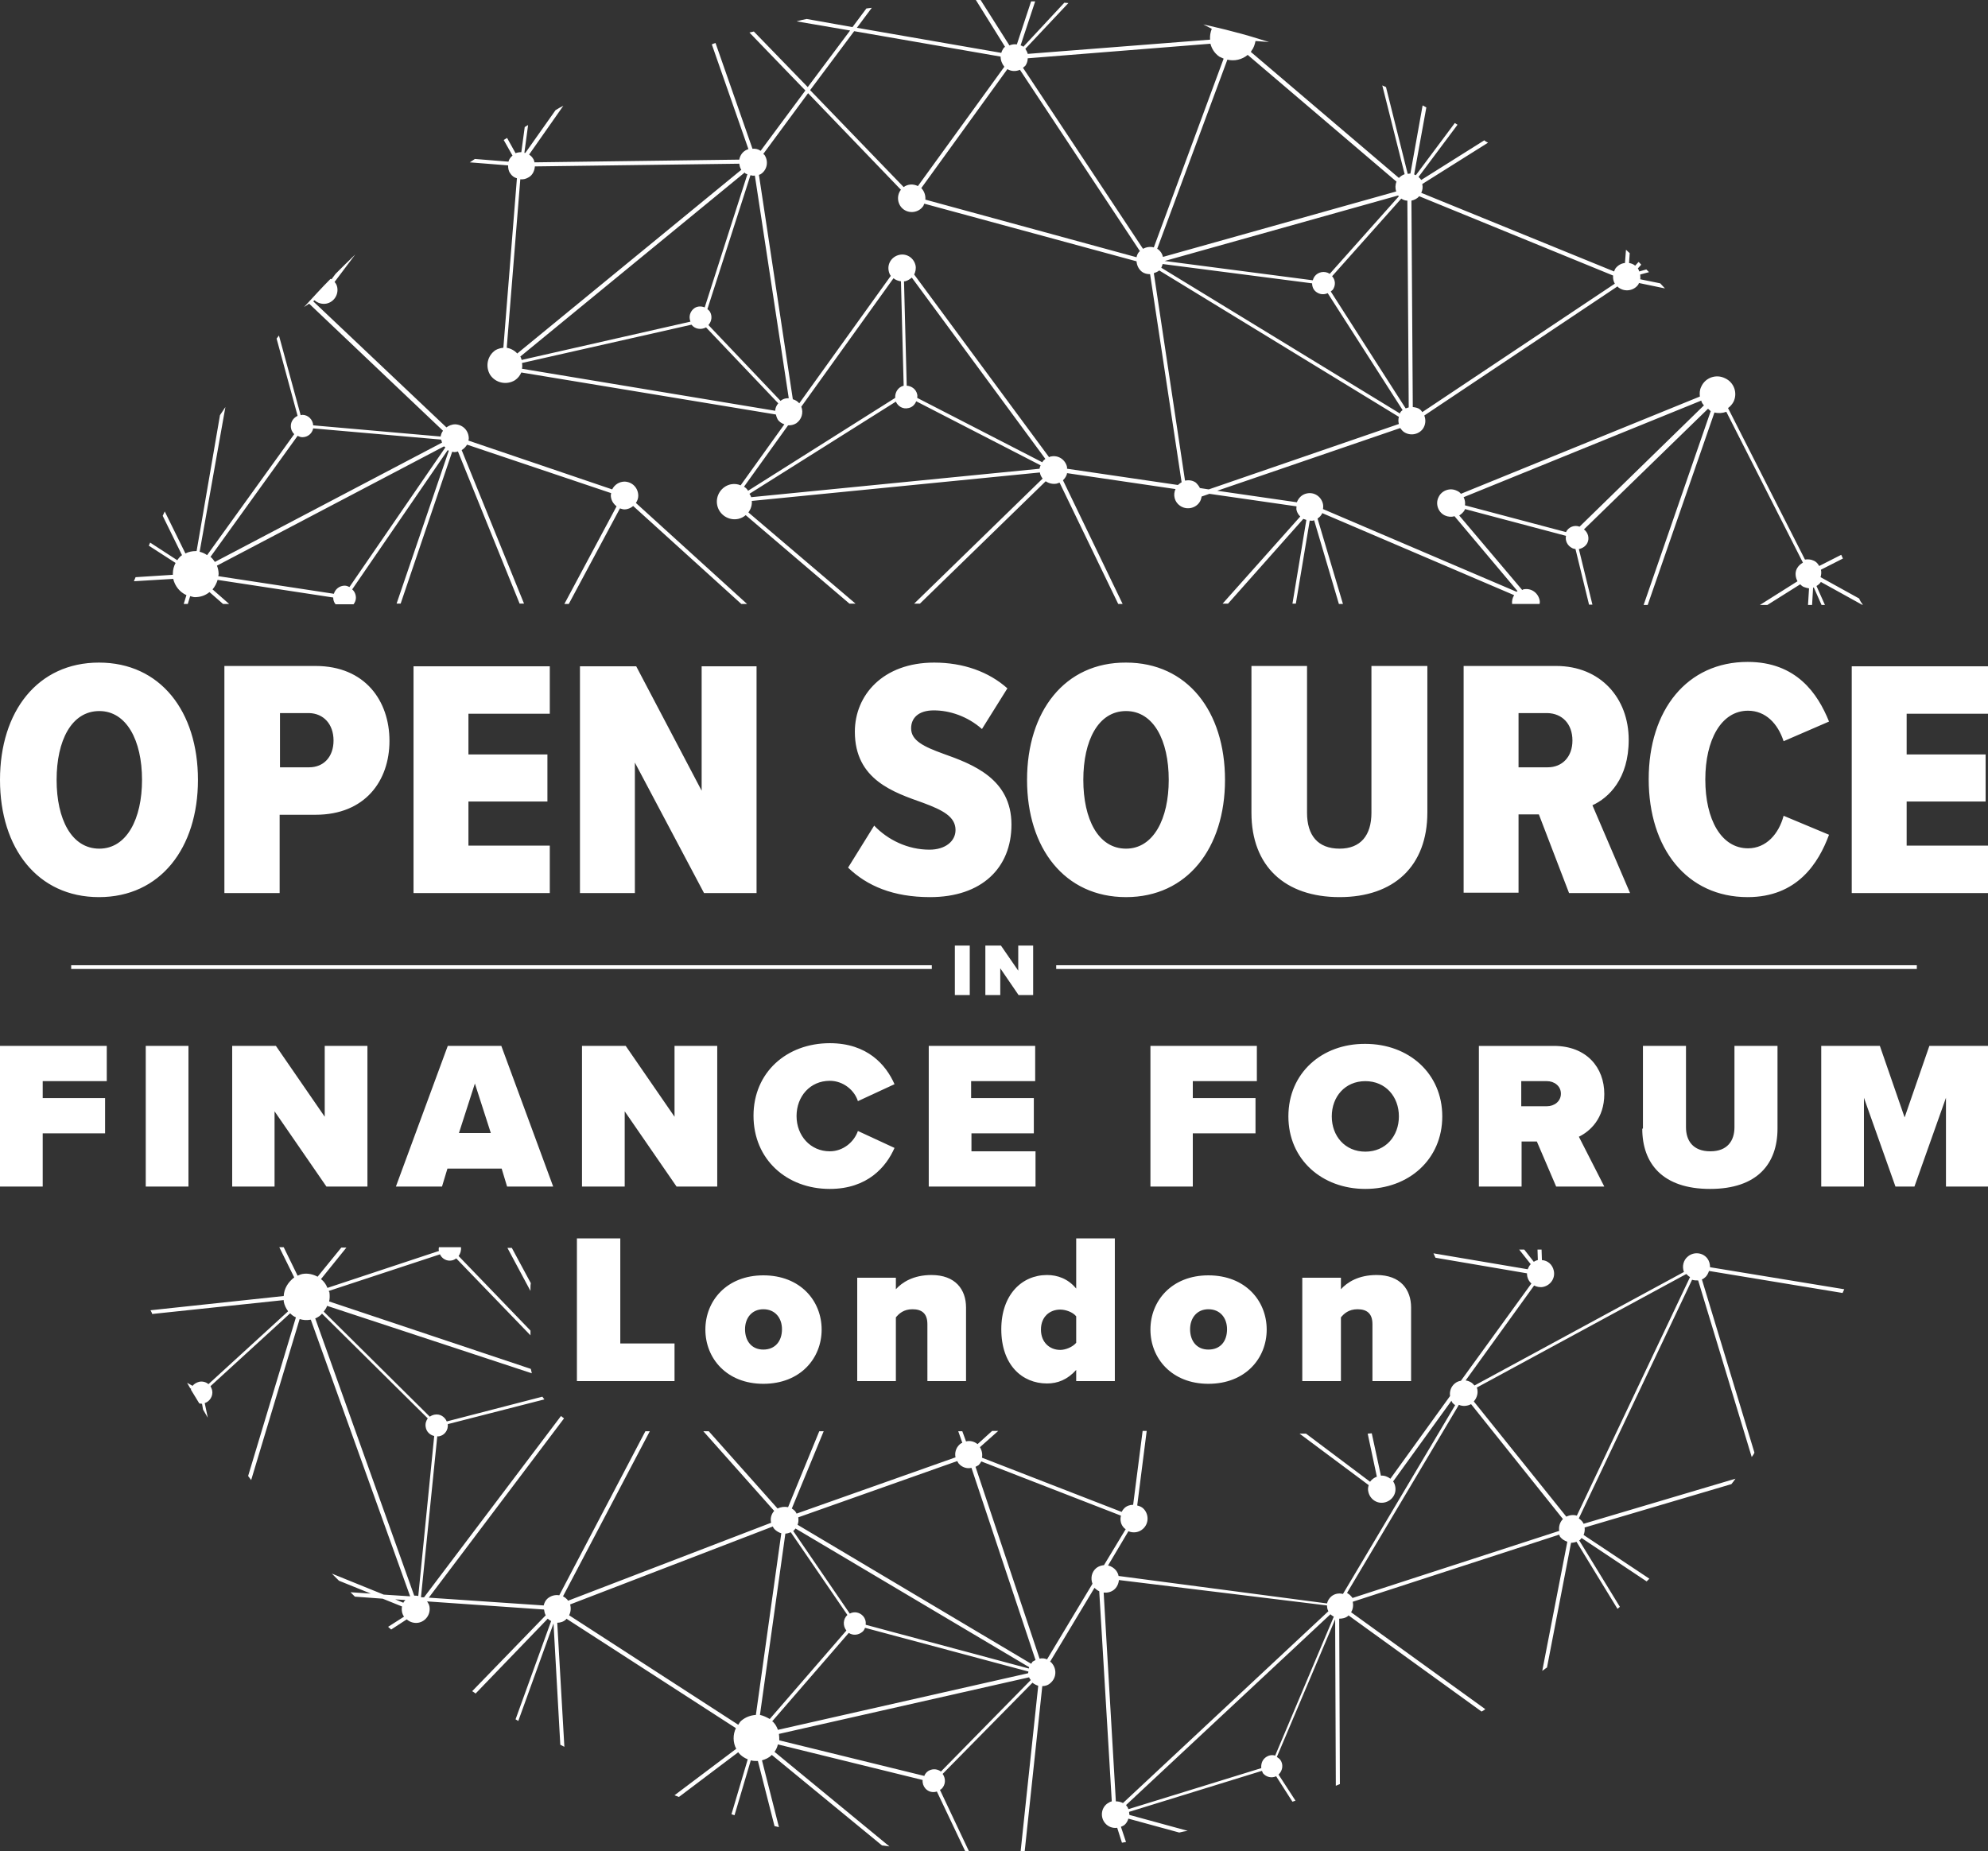 <?xml version="1.0" encoding="utf-8"?>
<!-- Generator: Adobe Illustrator 26.0.2, SVG Export Plug-In . SVG Version: 6.00 Build 0)  -->
<svg version="1.1" id="Layer_1" xmlns="http://www.w3.org/2000/svg" xmlns:xlink="http://www.w3.org/1999/xlink" x="0px" y="0px"
	 viewBox="0 0 586.5 546.2" style="enable-background:new 0 0 586.5 546.2;" xml:space="preserve">
<rect x="0" y="0" width="586.5" height="546.2" fill="#333333" stroke="none"/>
<style type="text/css">
	.st0{fill:#FFFFFF;}
</style>
<g>
	<path class="st0" d="M404.9,407.5h11.4v-21.7c0-5.3-3.1-9.6-10.2-9.6c-5.4,0-8.7,2.2-10.5,4.2V377h-11.4v30.5h11.4v-18.8
		c0.9-1.1,2.3-2.4,4.9-2.4c2.7,0,4.4,1.2,4.4,4.4V407.5z M356.5,398.2c-3.5,0-5.4-2.6-5.4-6c0-3.3,2-5.9,5.4-5.9
		c3.5,0,5.5,2.6,5.5,5.9C362,395.7,360.1,398.2,356.5,398.2 M356.5,408.3c10.9,0,17.2-7.5,17.2-16s-6.3-16-17.2-16
		c-10.8,0-17.1,7.5-17.1,16S345.7,408.3,356.5,408.3 M317.5,396.2c-1.1,1.3-3.2,2.1-4.7,2.1c-3.1,0-5.7-2.2-5.7-6
		c0-3.8,2.6-5.9,5.7-5.9c1.5,0,3.7,0.7,4.7,2V396.2z M317.5,407.5h11.4v-42.1h-11.4v14.8c-2.4-2.9-5.5-4-8.6-4
		c-7.5,0-13.5,5.9-13.5,16c0,10.5,6.1,16,13.5,16c3.1,0,6-1.1,8.6-4V407.5z M273.6,407.5h11.4v-21.7c0-5.3-3.1-9.6-10.2-9.6
		c-5.4,0-8.7,2.2-10.5,4.2V377h-11.4v30.5h11.4v-18.8c0.9-1.1,2.3-2.4,4.9-2.4c2.7,0,4.4,1.2,4.4,4.4V407.5z M225.2,398.2
		c-3.5,0-5.4-2.6-5.4-6c0-3.3,2-5.9,5.4-5.9c3.5,0,5.5,2.6,5.5,5.9C230.7,395.7,228.7,398.2,225.2,398.2 M225.2,408.3
		c10.9,0,17.2-7.5,17.2-16s-6.3-16-17.2-16c-10.8,0-17.1,7.5-17.1,16S214.4,408.3,225.2,408.3 M170.2,407.5H199v-11.1h-16v-31h-12.8
		V407.5z"/>
	<path class="st0" d="M93,389c0.8-0.3,1.5-0.8,2-1.4l31.2,30.9c-0.5,0.7-0.8,1.6-0.6,2.6c0.2,1.3,1.2,2.3,2.5,2.6l-4.7,47.2
		c-0.4-0.1-0.8-0.1-1.2-0.1L93,389z M119.6,472.1c-0.2,0.2-0.5,0.5-0.6,0.8l-2.4-1L119.6,472.1z M167.9,476.6c0.5-1,0.6-2.1,0.3-3.2
		l59.8-23c0.1,0.3,0.3,0.6,0.5,0.8c0.6,0.6,1.3,1,2,1.2L223,506c-1.5,0.1-3,0.6-4.3,1.7c-0.4,0.3-0.6,0.8-0.9,1.2L167.9,476.6z
		 M224.2,506l7.5-53.5c0.5,0,1.1-0.2,1.6-0.4l16.7,24.4c-1.3,1.2-1.4,3.2-0.3,4.6l-22.6,26.1C226.2,506.7,225.2,506.2,224.2,506
		 M227.8,507.9l22.6-26.1c1.2,0.8,2.8,0.7,4-0.3c0.4-0.3,0.6-0.7,0.8-1.2l48.2,12.9c0,0.2-0.1,0.4-0.1,0.5l-73.8,16.7
		c-0.3-0.8-0.7-1.6-1.3-2.2C228.2,508.1,228,508,227.8,507.9 M229.8,511.6l73.8-16.7c0.1,0.3,0.3,0.6,0.5,0.8l-26.5,27
		c-1.2-0.9-2.9-0.9-4.1,0.1c-0.4,0.4-0.7,0.8-0.8,1.2l-42.8-10.5C229.9,512.9,229.9,512.3,229.8,511.6 M304.2,490.9l-68.9-41
		c0.3-0.7,0.3-1.5,0.2-2.2l46.9-16.6c0.2,0.3,0.3,0.6,0.5,0.8c1,1.1,2.4,1.5,3.7,1.2l18.9,56.7c-0.3,0.2-0.6,0.3-0.9,0.5
		C304.5,490.5,304.4,490.7,304.2,490.9 M287.8,432.8c0.3-0.2,0.6-0.3,0.9-0.5c0.3-0.3,0.6-0.7,0.8-1.1l41.2,16
		c-0.3,1.2-0.1,2.6,0.9,3.6c0.1,0.2,0.3,0.2,0.5,0.4l-6.4,10.6c-0.8,0.1-1.5,0.3-2.2,0.8c-1.5,1.2-1.8,3.1-1.2,4.7l-13.4,22.3
		c-0.7-0.3-1.5-0.4-2.2-0.2L287.8,432.8z M325.6,469.9c1,0.1,2.1-0.1,3-0.8c0.9-0.7,1.4-1.8,1.5-2.9l61.4,7.5c0,0.6,0.1,1.2,0.4,1.7
		l-60.6,56.6c-0.6-0.3-1.3-0.5-2.1-0.5L325.6,469.9z M332.2,532.6l60.3-56.3c0.3,0.3,0.6,0.5,1,0.7l-17.3,41c-1-0.3-2-0.1-2.9,0.6
		c-1,0.8-1.3,2-1.2,3.1l-39.2,12.1c-0.1-0.3-0.2-0.6-0.5-0.9C332.3,532.7,332.3,532.7,332.2,532.6 M303.6,491.9c0,0.1,0,0.3-0.1,0.4
		l-48.1-12.9c0.1-0.9-0.1-1.8-0.8-2.6c-1-1.1-2.6-1.4-3.9-0.7l-16.7-24.4c0.1,0,0.1-0.1,0.2-0.1c0.2-0.2,0.3-0.4,0.5-0.6
		L303.6,491.9z M397.4,470l33-55.5c1.1,0.5,2.5,0.4,3.6-0.2l27.1,33.9c-0.9,0.9-1.3,2.2-1.1,3.5l-61,19.8c-0.1-0.1-0.1-0.3-0.3-0.4
		C398.3,470.6,397.9,470.3,397.4,470 M434.8,413.5c1-1.1,1.4-2.7,0.9-4.1l61.8-33.5c0,0,0,0.1,0.1,0.1c0.3,0.3,0.6,0.6,1,0.8
		l-33.4,70.4c-1-0.3-2.1-0.2-3.1,0.3L434.8,413.5z M83.7,382.4l-39.3,4.2c0.2,0.4,0.4,0.7,0.5,1.1l38.8-4.1c0,0.1,0,0.2,0,0.4
		c0.2,1.1,0.7,2.1,1.3,2.9l-23.5,21.5c-0.7-0.6-1.7-0.9-2.7-0.7c-0.8,0.2-1.5,0.6-2,1.2l-1.6-0.9c0.3,0.5,0.6,1.1,0.9,1.6l0.3,0.2
		c0,0.1,0,0.1-0.1,0.2c0.8,1.4,1.7,2.7,2.5,4.1c0.3,0,0.5,0.1,0.8,0.1l0.3,1.7c0.5,0.8,0.9,1.6,1.4,2.4l-0.9-4.3
		c1.5-0.5,2.5-2.1,2.2-3.7c-0.1-0.5-0.3-0.9-0.5-1.3l23.5-21.5c0.5,0.5,1,0.9,1.7,1.2l-14.1,46.8c0.3,0.4,0.6,0.8,0.9,1.2l14.3-47.5
		c1,0.3,2.1,0.4,3.1,0.2c0.1,0,0.1,0,0.2,0L121,471l-7.8-0.5l-15.3-6.2c0.7,0.7,1.4,1.4,2.1,2.1l9.4,3.8l-6-0.4
		c0.4,0.4,0.8,0.8,1.3,1.3l8.2,0.6l5.7,2.3c-0.1,0.5-0.1,1,0,1.6c0.1,0.5,0.3,1,0.6,1.4l-4.7,3c0.3,0.3,0.6,0.5,0.9,0.8l4.6-3
		c0.9,0.8,2.1,1.2,3.4,1c2.2-0.4,3.7-2.5,3.3-4.8c-0.1-0.6-0.4-1-0.7-1.5l34.5,2.4c0.1,0.6,0.2,1.2,0.5,1.7L139.3,499
		c0.3,0.2,0.7,0.4,1,0.7l21.3-22.1c0.3,0.3,0.6,0.5,1,0.7l-10.5,29c0.3,0.2,0.6,0.3,0.8,0.5l10.4-28.8l2,35.8
		c0.4,0.2,0.8,0.4,1.2,0.6l-2.1-36.6c0.9,0,1.9-0.3,2.6-1c0.1-0.1,0.1-0.1,0.1-0.2l50,32.3c-0.9,1.9-0.9,4.2,0.1,6.1l-18.2,13.7
		c0.4,0.2,0.9,0.3,1.3,0.5l17.5-13.2c0.1,0.1,0.1,0.2,0.2,0.3c0.7,0.8,1.6,1.4,2.6,1.8l-4.8,16.2c0.3,0.1,0.6,0.2,0.9,0.3l4.8-16.2
		c0.7,0.2,1.4,0.2,2.1,0.2l4.9,19.2c0.4,0.1,0.9,0.2,1.3,0.3l-5-19.7c1-0.3,2-0.7,2.8-1.5c0,0,0.1-0.1,0.1-0.1l32.5,26.7
		c0.7,0.1,1.5,0.2,2.2,0.3l-33.9-27.9c0.5-0.7,0.8-1.4,1-2.2l42.7,10.5c-0.1,0.9,0.2,1.8,0.8,2.5c0.9,1,2.2,1.3,3.4,0.9l8.4,17.7
		c0.4,0,0.7,0,1.1,0l-8.6-18.2c0.1-0.1,0.3-0.1,0.4-0.2c1.3-1.2,1.4-3.1,0.4-4.5l26.5-26.9c0.5,0.4,1.1,0.7,1.7,0.9l-5.2,48.9
		c0.4,0,0.8,0,1.2,0l5.2-48.8c0.9,0,1.8-0.3,2.5-1c1.7-1.5,1.8-4.1,0.3-5.8c-0.1-0.2-0.3-0.3-0.5-0.4l13.1-21.8
		c0.4,0.4,0.9,0.8,1.4,1l3.7,62c-0.5,0.1-0.9,0.4-1.4,0.7c-1.8,1.4-2,4-0.6,5.7c0.9,1.1,2.3,1.6,3.6,1.4l1.4,4.4
		c0.4-0.1,0.8-0.1,1.2-0.2l-1.5-4.5c0.3-0.1,0.7-0.3,1-0.5c0.6-0.5,1-1.2,1.2-1.9l15,4.1c0.8-0.2,1.7-0.4,2.5-0.5l-17.2-4.7
		c0-0.3-0.1-0.6-0.1-0.9l39.2-12.1c0.1,0.2,0.2,0.5,0.3,0.7c1,1.2,2.6,1.5,3.9,0.9l4.8,7.5c0.3-0.1,0.6-0.2,0.9-0.3l-5-7.7
		c1.3-1.2,1.5-3.2,0.4-4.5c-0.3-0.3-0.6-0.5-0.9-0.7l17.2-40.6l0.2,49.1c0.4-0.2,0.8-0.3,1.2-0.5l-0.2-48.8c0.9,0,1.9-0.2,2.6-0.8
		c0.1,0,0.1-0.1,0.1-0.2l39.3,28.4c0.4-0.2,0.7-0.4,1.1-0.7l-39.6-28.6c0.6-0.9,0.7-2.1,0.5-3.1l60.9-19.8c0.1,0.3,0.2,0.6,0.4,0.8
		c0.5,0.6,1.2,1,2,1.3l-7.4,38.1c0.5-0.3,0.9-0.7,1.4-1l7.1-36.8c0.5,0,1.1-0.1,1.6-0.3l12.1,19.8c0.2-0.2,0.5-0.4,0.7-0.6l-12-19.6
		c0.1,0,0.1-0.1,0.2-0.1c0.2-0.2,0.3-0.4,0.5-0.6l19.2,12.8c0.3-0.3,0.6-0.6,0.8-0.8l-19.4-12.9c0.3-0.7,0.4-1.5,0.3-2.2l43.3-12.8
		c0.4-0.5,0.8-1,1.2-1.6l-44.8,13.3c-0.1-0.3-0.3-0.5-0.5-0.8c-0.3-0.3-0.6-0.6-0.9-0.8l33.4-70.4c0.6,0.2,1.2,0.2,1.8,0.2
		l15.8,52.1c0.3-0.4,0.6-0.8,0.8-1.3l-15.5-51.1c0.3-0.1,0.6-0.3,0.8-0.5c0.7-0.5,1-1.2,1.3-2l39.4,6.5c0.2-0.4,0.3-0.7,0.5-1.1
		l-39.6-6.5c0-0.9-0.2-1.8-0.8-2.6c-1.4-1.8-4-2-5.7-0.6c-1.4,1.1-1.8,3-1.2,4.6l-61.8,33.5c0,0,0-0.1-0.1-0.1
		c-0.6-0.8-1.6-1.3-2.5-1.4l20.2-28c0.8,0.4,1.8,0.6,2.7,0.4c2.2-0.5,3.6-2.6,3.1-4.8c-0.4-1.8-1.8-3-3.5-3.1l-0.1-3.1h-1.2l0.1,3.1
		c0,0-0.1,0-0.1,0c-0.4,0.1-0.8,0.3-1.1,0.5l-2.8-3.6h-1.5l3.4,4.3c-0.4,0.4-0.7,1-0.9,1.5l-27.8-4.7c0.2,0.4,0.4,0.9,0.6,1.3
		l27,4.6c0,0.3,0,0.6,0.1,1c0.2,0.8,0.6,1.5,1.2,2l-20.8,28.7c-0.6,0.1-1.2,0.3-1.8,0.8c-1.1,0.9-1.6,2.3-1.4,3.7l-17.6,24.4
		c-0.8-0.6-1.8-1-2.8-0.9l-2.7-12.5c-0.4,0-0.8,0.1-1.2,0.1l2.7,12.7c-0.8,0.3-1.5,0.8-2,1.5l-18.9-14.2h-1.9l20.4,15.2
		c-0.2,0.6-0.3,1.3-0.1,2c0.5,2.2,2.6,3.6,4.8,3.1c2.2-0.5,3.6-2.6,3.1-4.8c-0.1-0.5-0.3-1-0.6-1.4l17.2-23.8
		c0.1,0.2,0.2,0.5,0.4,0.7c0.2,0.2,0.4,0.4,0.7,0.6l-33.1,55.7c-1.2-0.3-2.4-0.1-3.4,0.7c-0.7,0.6-1.1,1.3-1.3,2.1L330,465
		c-0.1-0.6-0.4-1.2-0.8-1.7c-0.6-0.7-1.4-1.2-2.3-1.4l6-10.1c1.4,0.6,3.1,0.4,4.3-0.7c1.7-1.5,1.8-4.1,0.3-5.8
		c-0.5-0.6-1.2-0.9-2-1.1l2.8-22h-1.2l-2.8,21.8c-0.9,0-1.9,0.3-2.6,1c-0.3,0.3-0.6,0.7-0.8,1.1l-41.2-16c0.2-1,0-2.1-0.6-3.1
		l5.4-4.8h-1.8l-4.3,3.9c-1-0.8-2.2-1.1-3.4-0.8l-1.1-3h-1.2l1.2,3.4c-0.3,0.1-0.6,0.3-0.8,0.5c-1.1,1-1.5,2.5-1.2,3.8l-46.9,16.6
		c-0.1-0.3-0.3-0.5-0.5-0.8c-0.3-0.3-0.6-0.5-0.9-0.7l9.4-22.8h-1.3l-9.2,22.4c-1-0.2-2.1-0.1-3.1,0.4l-20.3-22.8h-1.6l20.9,23.5
		c-0.9,1-1.2,2.3-0.9,3.5l-59.9,23c-0.1-0.1-0.2-0.3-0.3-0.4c-0.4-0.4-0.8-0.7-1.2-0.9l25.6-48.7h-1.3L165,470.7
		c-1.2-0.2-2.4,0.1-3.4,0.9c-0.7,0.6-1,1.3-1.2,2.1l-33.9-2.3l39.9-52.9c-0.3-0.2-0.6-0.5-0.9-0.7l-40.4,53.5l-0.7,0
		c-0.1,0-0.1-0.1-0.2-0.1l4.8-47.4c0.2,0,0.3,0,0.5,0c1.7-0.3,2.8-1.9,2.6-3.6l28.5-7.3c-0.2-0.3-0.4-0.5-0.6-0.8l-28.2,7.3
		c-0.6-1.4-2-2.3-3.6-2c-0.5,0.1-1,0.3-1.4,0.6l-31.3-31c0.4-0.5,0.8-1.1,1-1.7l60.4,19.9c-0.1-0.4-0.2-0.9-0.3-1.3L97.1,384
		c0.2-0.8,0.2-1.7,0.1-2.6c0-0.2-0.2-0.3-0.2-0.5l32.8-10.8c0.6,1.3,2,2.1,3.5,1.8c0.5-0.1,0.9-0.3,1.3-0.6l21.9,22.7v-1.4l-21.2-22
		c0.5-0.7,0.8-1.6,0.7-2.6h-6.5c-0.1,0.4-0.1,0.7,0,1.1L96.6,380c-0.4-1-1-1.9-1.9-2.6l7.5-9.3h-1.5l-7,8.6
		c-1.3-0.7-2.9-1.1-4.5-0.8c-0.5,0.1-0.9,0.3-1.4,0.5l-4.1-8.4h-1.3l4.4,8.9C85,378.3,83.8,380.2,83.7,382.4 M156.5,380.9V380
		c0-0.5,0-0.9,0.1-1.4l-5.6-10.4h-1.3L156.5,380.9z M131.4,132l-28.3,41.2c-0.4-0.2-0.9-0.4-1.4-0.4c-1.5,0-2.8,1-3.2,2.4L64.4,170
		c0-0.2,0.1-0.4,0.1-0.6c0-0.9-0.2-1.8-0.5-2.5l67-35.2C131.1,131.8,131.3,131.9,131.4,132 M130.4,130.6l-67,35.2
		c-0.4-0.6-0.8-1.1-1.3-1.5l25.7-35.7c0.4,0.2,0.9,0.4,1.4,0.4c1.6,0,2.9-1.1,3.2-2.6l37.7,3.3C130.3,130,130.3,130.3,130.4,130.6
		 M138.2,130c0-0.2,0.1-0.4,0.1-0.6c0-2.3-1.7-4.1-4-4.2c-1,0-1.9,0.4-2.6,0.9L92.4,88.9l0.4-0.3c0.9,0.8,2.1,1.2,3.4,1
		c2.2-0.4,3.7-2.5,3.3-4.8c-0.1-0.6-0.4-1.2-0.8-1.6l6.1-8.1c-2,1.9-3.9,3.8-5.8,5.7l-1.2,1.6c-0.1-0.1-0.2-0.1-0.3-0.1
		c-2.7,2.7-5.2,5.5-7.8,8.3l1.5-1l39.5,37.5c-0.4,0.5-0.6,1.1-0.7,1.7l-37.6-3.3c-0.1-1.7-1.5-3.1-3.2-3.1c-0.2,0-0.3,0.1-0.5,0.1
		l-6.4-23.5c-0.2,0.3-0.5,0.6-0.7,0.9l6.2,22.8c-1.1,0.5-2,1.6-2,3c0,1,0.4,1.8,1,2.4l-25.7,35.7c-0.7-0.5-1.4-0.8-2.2-1l7.6-42.7
		c-0.5,0.8-1.1,1.6-1.6,2.4L58,162.6c-0.1,0-0.1,0-0.2,0c-1.1,0-2.1,0.2-3.1,0.7l-6.1-12.4c-0.2,0.4-0.4,0.9-0.6,1.3l5.7,11.6
		c-0.6,0.4-1,0.9-1.4,1.5l-8-5.2c-0.1,0.3-0.3,0.6-0.4,0.9l7.9,5.1c-0.5,0.9-0.8,2-0.8,3.1c0,0.1,0,0.2,0,0.4l-11,0.7
		c-0.2,0.4-0.3,0.8-0.5,1.2l11.6-0.7c0.5,2.1,1.9,3.9,3.9,4.8l-0.8,2.6h1.2l0.7-2.3c0.5,0.1,0.9,0.3,1.4,0.3c1.6,0,3.1-0.5,4.3-1.5
		l4,3.5h1.8l-4.9-4.3c0.7-0.8,1.2-1.8,1.5-2.8l34.1,5.2c0,0.7,0.2,1.4,0.7,2h5.3c0.4-0.5,0.7-1.2,0.7-1.9c0-1-0.4-1.9-1.1-2.5
		l28.2-41.1c0.1,0.1,0.2,0.2,0.3,0.2L117,178.1h1.2l15.2-44.8c0.2,0,0.4,0.1,0.7,0.1c0.4,0,0.7-0.1,1-0.2l18.2,44.9h1.3l-18.4-45.3
		c0.7-0.4,1.2-1,1.6-1.6l42.5,14.3c0,0.2-0.1,0.4-0.1,0.6c0,1.4,0.7,2.5,1.7,3.3l-15.4,28.8h1.3l15.1-28.2c0.4,0.1,0.8,0.3,1.3,0.3
		c1,0,1.9-0.4,2.6-1l31.9,28.9h1.7l-32.8-29.8c0.4-0.6,0.7-1.3,0.7-2.1c0-2.3-1.7-4.1-4-4.2c-1.6,0-3,0.9-3.7,2.3L138.2,130z
		 M502.7,119.6L466,155.4c-1.5-0.6-3.3,0.1-4,1.6l-29.8-7.9c0.1-0.8,0-1.6-0.4-2.4l70.1-28.5C502,118.7,502.3,119.2,502.7,119.6
		 M356.6,144.4L354,144c-0.3-0.6-0.7-1.1-1.2-1.6c-1-0.7-2.1-0.8-3.2-0.6l-9.2-61.2c0.6-0.2,1.1-0.4,1.6-0.8l70.7,43.2
		c-0.2,0.7-0.2,1.4,0,2.1L356.6,144.4z M413,122l-70.4-43c0.2-0.4,0.3-0.7,0.4-1.1l44.1,5.7c0,1,0.4,2,1.3,2.6
		c1,0.7,2.2,0.8,3.3,0.3l22.1,34.5c-0.3,0.2-0.5,0.4-0.7,0.7C413.1,121.8,413.1,121.9,413,122 M392.6,86c0.2-0.2,0.4-0.3,0.6-0.5
		c0.9-1.3,0.8-2.9-0.2-4l20.4-22.9c0.6,0.4,1.2,0.6,1.8,0.6l0.4,61c-0.3,0.1-0.6,0.2-0.9,0.3L392.6,86z M412.7,57.9l-20.4,22.9
		c-1.5-1-3.5-0.6-4.5,0.8c-0.2,0.3-0.4,0.7-0.5,1.1l-43.7-5.7l68.8-19.3C412.5,57.7,412.6,57.8,412.7,57.9 M412,53.6
		c-0.4,0.9-0.4,2-0.1,2.9l-68.8,19.3c-0.2-0.9-0.7-1.7-1.5-2.3c-0.1,0-0.1,0-0.2-0.1l20.7-55.8c2.1,0.5,4.3,0,6-1.4L412,53.6z
		 M361,17.3L340.4,73c-1.1-0.3-2.2-0.1-3.2,0.4l-35.4-53.4c0.2-0.2,0.5-0.4,0.7-0.6c0.5-0.7,0.7-1.5,0.7-2.2l53.9-4.3
		c0.4,1.5,1.2,2.8,2.6,3.8C360.1,16.9,360.6,17.1,361,17.3 M336.3,74.1c-0.1,0.1-0.3,0.2-0.4,0.4c-0.3,0.4-0.5,0.9-0.6,1.4L273,58.9
		c0.1-1.2-0.3-2.5-1.2-3.4l25.4-35.1c1.2,0.7,2.5,0.7,3.7,0.2L336.3,74.1z M296.3,19.7l-25.5,35.2c-1.4-0.7-3-0.6-4.2,0.3
		l-27.6-28.6l13-17.4l43.2,7.5C295.2,17.8,295.6,18.8,296.3,19.7 M238.4,27.5L265.8,56c0,0-0.1,0.1-0.1,0.1
		c-1.3,1.8-0.9,4.4,0.9,5.7c1.8,1.3,4.4,0.9,5.7-0.9c0.2-0.2,0.2-0.5,0.4-0.8l62.6,17c0.1,1.2,0.6,2.3,1.6,3.1
		c0.7,0.5,1.5,0.7,2.4,0.7l9.3,61.4c-0.4,0.2-0.7,0.5-1.1,0.8l-32.7-4.8c0-0.2,0-0.3,0-0.5c-0.5-2.2-2.6-3.6-4.8-3.1
		c-0.2,0-0.3,0.1-0.5,0.2L269.7,81c0.4-0.8,0.6-1.8,0.4-2.7c-0.5-2.2-2.6-3.6-4.8-3.1c-2.2,0.5-3.6,2.6-3.1,4.8
		c0.1,0.5,0.3,1,0.6,1.4l-27,37.6c-0.5-0.6-1.2-1-1.9-1.2l-10-66.2c0.2-0.1,0.3-0.1,0.5-0.2c1.9-1.2,2.4-3.7,1.2-5.6
		c-0.1-0.2-0.3-0.2-0.4-0.4L238.4,27.5z M222.7,51.8l10,65.7c-0.8,0-1.5,0.1-2.2,0.6c-0.1,0.1-0.1,0.1-0.2,0.2L209,95.9
		c1-1.1,1.2-2.7,0.4-4c-0.2-0.3-0.5-0.5-0.7-0.7l12.7-39.5C221.8,51.8,222.2,51.9,222.7,51.8 M220.5,51.4l-12.6,39.3
		c-1-0.4-2.1-0.4-3,0.2c-1.3,0.9-1.8,2.5-1.2,4l-49.8,11.3c-0.1-0.3-0.2-0.7-0.4-1l66.2-54.3C219.8,51.2,220.1,51.3,220.5,51.4
		 M218.7,50.1l-66.1,54.2c-0.8-0.9-2-1.5-3.1-1.7l4-49.7c0.8,0.1,1.7-0.1,2.5-0.6c1.2-0.7,1.7-2,1.8-3.2l60.3-0.8
		C218.2,48.9,218.3,49.5,218.7,50.1C218.7,50.1,218.7,50.1,218.7,50.1 M154,108.8c0.1-0.6,0.1-1.1,0-1.7l50-11.3
		c1,1.3,2.8,1.6,4.3,0.8l21.3,22.4c-0.5,0.6-0.9,1.4-0.9,2.2L154,108.8z M232.5,125.5c0.8,0,1.6-0.1,2.4-0.6
		c1.6-1.1,2.2-3.1,1.5-4.9l27.2-37.9c0.6,0.5,1.4,0.8,2.2,0.9l0.8,30.8c-1.6,0.4-2.6,1.9-2.5,3.6l-43.4,27.4
		c-0.3-0.5-0.7-0.9-1.2-1.2L232.5,125.5z M221.1,145.7l43.2-27.2c0.6,1.4,2.1,2.3,3.7,1.9c1.1-0.2,1.9-1,2.3-2l36.7,18.9
		c-0.1,0.3-0.3,0.6-0.3,1l-85.1,8.4C221.5,146.3,221.3,146,221.1,145.7 M307.5,136.4l-36.9-19c0-0.3,0.1-0.7,0-1
		c-0.3-1.5-1.6-2.5-3.1-2.6l-0.8-30.8c0.1,0,0.2,0,0.3,0c0.8-0.2,1.4-0.6,2-1.1l39.4,53.5C308,135.7,307.7,136,307.5,136.4
		 M416.4,59.2c0.9-0.2,1.7-0.6,2.3-1.3l57.2,23.4c-0.1,0.8,0.1,1.7,0.5,2.4l-56.8,37.9c-0.2-0.3-0.4-0.6-0.7-0.8
		c-0.6-0.5-1.4-0.6-2.1-0.7L416.4,59.2z M548.5,176.6l-11.4-6.3c0.2-0.7,0.3-1.5,0.1-2.2l6.5-3.3c-0.2-0.4-0.3-0.7-0.5-1.1l-6.5,3.3
		c-0.4-0.7-0.9-1.3-1.7-1.6c-0.8-0.4-1.7-0.4-2.5-0.3l-22.7-44.7c0.7-0.5,1.2-1.1,1.6-1.8c1.3-2.6,0.2-5.8-2.5-7
		c-2.6-1.3-5.8-0.2-7,2.5c-0.5,1-0.5,2-0.4,2.9l-70.5,28.7c-0.3-0.4-0.7-0.7-1.2-0.9c-2-1-4.5-0.1-5.4,1.9c-1,2-0.1,4.5,1.9,5.4
		c0.9,0.4,1.9,0.5,2.8,0.2l18.6,22.1c-0.1,0.1-0.2,0.1-0.3,0.2l-57.1-24.4c0.1-0.5,0.1-1,0-1.5c-0.5-2.2-2.6-3.6-4.8-3.1
		c-1.4,0.3-2.4,1.3-2.9,2.6l-23.5-3.4l54-18.5c0.3,0.4,0.6,0.8,1,1.1c1.8,1.3,4.4,0.9,5.7-0.9c0.8-1.2,0.9-2.6,0.4-3.9l57-38.1
		c0.1,0.1,0.2,0.3,0.4,0.4c1.8,1.3,4.4,0.9,5.7-0.9c0.1-0.2,0.2-0.3,0.2-0.5l7.7,1.6c-0.5-0.5-0.9-1-1.4-1.5l-5.9-1.2
		c0.1-0.4,0-0.9,0-1.4l2.6-0.7c-0.3-0.3-0.5-0.5-0.8-0.8l-2.1,0.6c-0.1-0.3-0.2-0.7-0.4-0.9l1-1.1c-0.3-0.3-0.5-0.6-0.8-0.8l-1,1.1
		c0,0,0,0-0.1-0.1c-0.5-0.4-1.1-0.6-1.7-0.7l0.2-2.9c-0.4-0.3-0.7-0.7-1.1-1l-0.3,3.9c-1.1,0.1-2.1,0.7-2.8,1.6
		c-0.2,0.3-0.3,0.6-0.4,0.9l-56.9-23.2c0.4-0.8,0.5-1.7,0.3-2.6L439,42.1c-0.4-0.2-0.8-0.4-1.1-0.7l-18.6,11.7
		c-0.2-0.3-0.5-0.6-0.8-0.9L430,36.8c-0.3-0.2-0.5-0.3-0.8-0.5l-11.5,15.4c-0.2-0.1-0.3-0.2-0.5-0.2l3.6-19.8
		c-0.4-0.2-0.7-0.4-1.1-0.6l-3.6,20.1c-0.3,0-0.6,0.1-0.8,0.1l-6.4-25.6c-0.4-0.2-0.7-0.3-1.1-0.5l6.6,26.2
		c-0.6,0.2-1.2,0.6-1.7,1.1l-43.7-37.2c0.1-0.1,0.2-0.2,0.2-0.3c0.7-0.9,1-1.9,1.2-2.9l4,0.3c-3.5-1.1-7.1-2.2-10.7-3.1
		c-2.9-0.8-5.8-1.4-8.7-2.1l2.5,1.3c-0.4,1-0.6,2.1-0.5,3.2l-53.8,4.2c-0.1-0.5-0.4-1-0.7-1.5l12.7-13.5c-0.4,0-0.8-0.1-1.2-0.1
		l-12.1,13c-0.1,0-0.1-0.1-0.1-0.1c-0.2-0.2-0.5-0.2-0.7-0.3l4.3-13c-0.4,0-0.8,0-1.2,0l-4.2,12.7c-0.8-0.1-1.5,0-2.2,0.3L289.3,0
		c-0.5,0-0.9,0-1.4,0l8.6,13.8c-0.2,0.2-0.5,0.4-0.6,0.7c-0.2,0.3-0.4,0.7-0.5,1.1l-42.6-7.4l4.4-5.9c-0.5,0.1-1.1,0.1-1.6,0.2
		l-4.1,5.5L238,5.6c-1,0.2-2,0.4-3,0.7L250.8,9l-12.5,16.7L222.4,9.3c-0.4,0.1-0.9,0.2-1.3,0.3l16.5,17.1l-13.2,17.8
		c-0.7-0.5-1.6-0.7-2.4-0.6l-10.9-31.2c-0.4,0.1-0.7,0.2-1.1,0.4L220.8,44c-0.3,0.1-0.6,0.2-0.9,0.4c-1,0.6-1.6,1.6-1.8,2.7
		l-60.4,0.8c-0.1-0.4-0.2-0.8-0.5-1.2c-0.3-0.5-0.7-0.8-1.1-1.1l10.1-14.4c-0.8,0.4-1.5,0.8-2.3,1.3L155,45.1c-0.1,0-0.2,0-0.3,0
		l1.1-8.2c-0.4,0.2-0.7,0.4-1,0.6l-1,7.4c-0.6,0-1.2,0.1-1.7,0.3l-2.5-4.5c-0.3,0.2-0.7,0.4-1,0.6l2.6,4.6c-0.6,0.5-1,1.1-1.2,1.8
		l-9.9-0.8c-0.5,0.3-1,0.7-1.5,1l11.3,0.9c0,0.8,0.1,1.6,0.6,2.3c0.5,0.8,1.2,1.3,2,1.5l-4,50c-0.8,0.1-1.6,0.3-2.3,0.7
		c-2.4,1.6-3.1,4.8-1.6,7.3c1.6,2.4,4.8,3.1,7.3,1.6c0.9-0.6,1.5-1.4,1.9-2.3l75.1,12.4c0.1,0.5,0.3,1,0.5,1.4
		c0.5,0.8,1.2,1.2,2,1.5l-12.9,18c-0.9-0.4-1.9-0.5-2.9-0.3c-2.8,0.6-4.6,3.4-4,6.2c0.6,2.8,3.4,4.6,6.2,4c0.9-0.2,1.6-0.6,2.2-1.1
		l30.6,26.1h1.8l-31.6-26.9c0.7-1,1.1-2.1,1-3.4l85-8.4c0,0,0,0.1,0,0.1c0.1,0.6,0.4,1.2,0.8,1.7l-37.9,36.9h1.7l37.1-36.1
		c0.9,0.6,2,0.9,3.2,0.7c0.3-0.1,0.6-0.2,0.9-0.3l17.3,35.8h1.3l-17.6-36.5c0.6-0.6,1.1-1.3,1.2-2.1l32,4.7
		c-0.8,1.7-0.3,3.8,1.3,4.9c1.8,1.3,4.4,0.9,5.7-0.9c0.4-0.5,0.6-1.2,0.7-1.8l2.3-0.8l25.7,3.7c0,0.4-0.1,0.7,0,1.1
		c0.2,0.8,0.6,1.4,1.1,1.9l-22.9,25.7h1.6l22.2-25c0.3,0.1,0.6,0.2,0.9,0.3l-4.1,24.7h1l4.1-24.5c0.3,0,0.7,0.1,1,0
		c0.1,0,0.2-0.1,0.3-0.1l7.3,24.7h1.2l-7.5-25.2c0.6-0.4,1.1-0.9,1.4-1.6l56.6,24.2c-0.5,0.8-0.7,1.7-0.6,2.6h8.1
		c0.1-0.4,0.1-0.8,0-1.2c-0.5-2.2-2.6-3.6-4.8-3.1c-0.1,0-0.2,0.1-0.3,0.2l-18.6-22c0.6-0.4,1.2-0.9,1.6-1.6c0-0.1,0.1-0.2,0.1-0.3
		l29.8,7.9c-0.3,1.4,0.4,2.9,1.8,3.6c0.3,0.2,0.7,0.2,1,0.3l4,16.4h1l-4-16.4c1-0.2,2-0.8,2.5-1.8c0.7-1.4,0.2-3.1-1-4l36.6-35.6
		c0.3,0.2,0.5,0.5,0.8,0.7l-19.8,57.2h1.2l19.7-56.8c1.2,0.3,2.4,0.2,3.5-0.2l22.6,44.5c-0.7,0.4-1.4,1-1.8,1.8
		c-0.6,1.2-0.4,2.6,0.2,3.7l-11.1,7h2.2l9.7-6.1c0.3,0.3,0.6,0.6,1.1,0.8c0.5,0.2,1,0.3,1.5,0.4l-0.3,4.9h1.2l0.3-5.1
		c0.1,0,0.2-0.1,0.2-0.1l2.3,5.2h1l-2.5-5.6c0.5-0.3,1-0.7,1.3-1.2l12.1,6.7h0.3C548.9,177.6,548.7,177.1,548.5,176.6"/>
	<path class="st0" d="M586.5,350.1v-41.5h-17.3l-7.3,21.1l-7.3-21.1h-17.3v41.5h12.6v-26.2l9.3,26.2h5.6l9.3-26.2v26.2H586.5z
		 M484.5,333c0,10.3,6,17.8,20,17.8s19.9-7.5,19.9-17.8v-24.4h-12.7v24c0,4-2.1,7.1-7.1,7.1c-5.2,0-7.2-3.2-7.2-7.1v-24h-12.7V333z
		 M460.5,322.7c0,2.3-2,3.7-4.1,3.7h-7.6V319h7.6C458.5,319,460.5,320.4,460.5,322.7 M473.3,350.1l-7.5-14.7
		c3.3-1.6,7.5-5.4,7.5-12.6c0-7.8-5.2-14.2-14.9-14.2h-22.1v41.5h12.6v-13.3h4.5l5.7,13.3H473.3z M412.7,329.4
		c0,5.8-3.9,10.4-9.9,10.4c-6,0-9.9-4.6-9.9-10.4s3.9-10.4,9.9-10.4C408.8,319,412.7,323.6,412.7,329.4 M380.1,329.4
		c0,12.7,9.9,21.4,22.7,21.4c12.8,0,22.7-8.7,22.7-21.4c0-12.7-9.9-21.4-22.7-21.4C390,307.9,380.1,316.6,380.1,329.4 M351.9,350.1
		v-15.7h18.5v-10.4h-18.5V319h18.9v-10.4h-31.4v41.5H351.9z M305.5,350.1v-10.4h-18.9v-5.3H305v-10.4h-18.5V319h18.9v-10.4H274v41.5
		H305.5z M244.8,350.8c11.2,0,16.7-6.6,19.1-12.1l-10.8-5c-1.1,3.2-4.3,6-8.3,6c-5.7,0-9.8-4.6-9.8-10.4s4-10.4,9.8-10.4
		c4,0,7.3,2.8,8.3,6l10.8-5c-2.5-5.7-8-12.1-19.1-12.1c-12.7,0-22.5,8.6-22.5,21.4C222.3,342.1,232.1,350.8,244.8,350.8
		 M211.6,350.1v-41.5H199v20.9l-14.4-20.9h-12.9v41.5h12.6v-22.2l15.3,22.2H211.6z M144.8,334.3h-9.4l4.7-14.6L144.8,334.3z
		 M163.2,350.1l-15.3-41.5h-15.8l-15.3,41.5h13.6l1.6-5.3H148l1.6,5.3H163.2z M108.4,350.1v-41.5H95.8v20.9l-14.4-20.9H68.5v41.5H81
		v-22.2l15.3,22.2H108.4z M55.6,308.6H43v41.5h12.6V308.6z M12.6,350.1v-15.7H31v-10.4H12.6V319h18.9v-10.4H0v41.5H12.6z"/>
	<path class="st0" d="M546.3,263.5h40.2v-14h-24v-13h23.3v-13.9h-23.3v-12h24v-14h-40.2V263.5z M515.6,264.7c14.6,0,20.9-10,24-18.4
		l-13.4-5.6c-1.4,5.3-5.1,9.6-10.5,9.6c-7.9,0-12.6-8.5-12.6-20.3c0-11.7,4.7-20.3,12.6-20.3c5.2,0,8.8,3.8,10.5,9l13.4-5.8
		c-3.3-8.2-9.6-17.6-24-17.6c-17.9,0-29.2,14.2-29.2,34.6C486.4,250.4,497.7,264.7,515.6,264.7 M463.9,218.5c0,4.8-3,7.9-7.3,7.9
		H448v-16h8.5C460.9,210.5,463.9,213.6,463.9,218.5 M462.9,263.5h18l-11.1-25.9c4.8-2.2,10.7-7.8,10.7-19.3
		c0-12.3-8.3-21.8-21.4-21.8h-27.3v66.9H448v-23.1h6L462.9,263.5z M369.2,239.8c0,15.8,9.9,24.9,26,24.9c16,0,25.9-9.1,25.9-25
		v-43.2h-16.5v43.3c0,6.7-3.2,10.6-9.4,10.6c-6.4,0-9.6-3.9-9.6-10.6v-43.3h-16.4V239.8z M344.8,230.1c0,11.5-4.5,20.3-12.6,20.3
		c-8.2,0-12.6-8.7-12.6-20.3c0-11.6,4.4-20.3,12.6-20.3C340.3,209.8,344.8,218.4,344.8,230.1 M303,230.1c0,20.2,11.1,34.6,29.2,34.6
		c18.1,0,29.2-14.5,29.2-34.6c0-20.2-11.1-34.6-29.2-34.6C314.1,195.4,303,209.9,303,230.1 M250.2,256c5.6,5.4,13.3,8.7,24.2,8.7
		c15.2,0,24-8.6,24-21.4c0-13.5-11.4-17.8-20.1-20.9c-5.8-2.1-9.5-3.9-9.5-7.5c0-3,2.1-5.3,6.7-5.3c4.6,0,9.9,1.7,14.2,5.5l7.5-12
		c-5.5-4.9-13-7.6-21.6-7.6c-15.1,0-23.4,9.6-23.4,20.4c0,14.2,11.5,17.9,20.2,21c5.6,2.1,9.5,4,9.5,8c0,3.3-3,5.8-7.7,5.8
		c-6.4,0-12.3-2.9-16.3-7.1L250.2,256z M207.7,263.5h15.5v-66.9H207v36.7l-19.3-36.7h-16.6v66.9h16.2v-38.5L207.7,263.5z M122,263.5
		h40.2v-14h-24v-13h23.3v-13.9h-23.3v-12h24v-14H122V263.5z M98.4,218.5c0,4.8-2.9,7.9-7.2,7.9h-8.6v-16h8.6
		C95.4,210.5,98.4,213.6,98.4,218.5 M66.2,263.5h16.3v-23.1h10.6c14.6,0,21.8-10,21.8-21.8c0-11.8-7.2-22.1-21.8-22.1H66.2V263.5z
		 M41.9,230.1c0,11.5-4.5,20.3-12.6,20.3c-8.2,0-12.6-8.7-12.6-20.3c0-11.6,4.4-20.3,12.6-20.3C37.3,209.8,41.9,218.4,41.9,230.1
		 M0,230.1c0,20.2,11.1,34.6,29.2,34.6s29.2-14.5,29.2-34.6c0-20.2-11.1-34.6-29.2-34.6S0,209.9,0,230.1"/>
	<path class="st0" d="M304.8,293.6V279h-4.4v7.4l-5.1-7.4h-4.6v14.6h4.4v-7.9l5.4,7.9H304.8z M286.1,279h-4.4v14.6h4.4V279z"/>
	<rect x="21" y="284.8" class="st0" width="253.9" height="1.1"/>
	<rect x="311.6" y="284.8" class="st0" width="253.9" height="1.1"/>
</g>
</svg>

